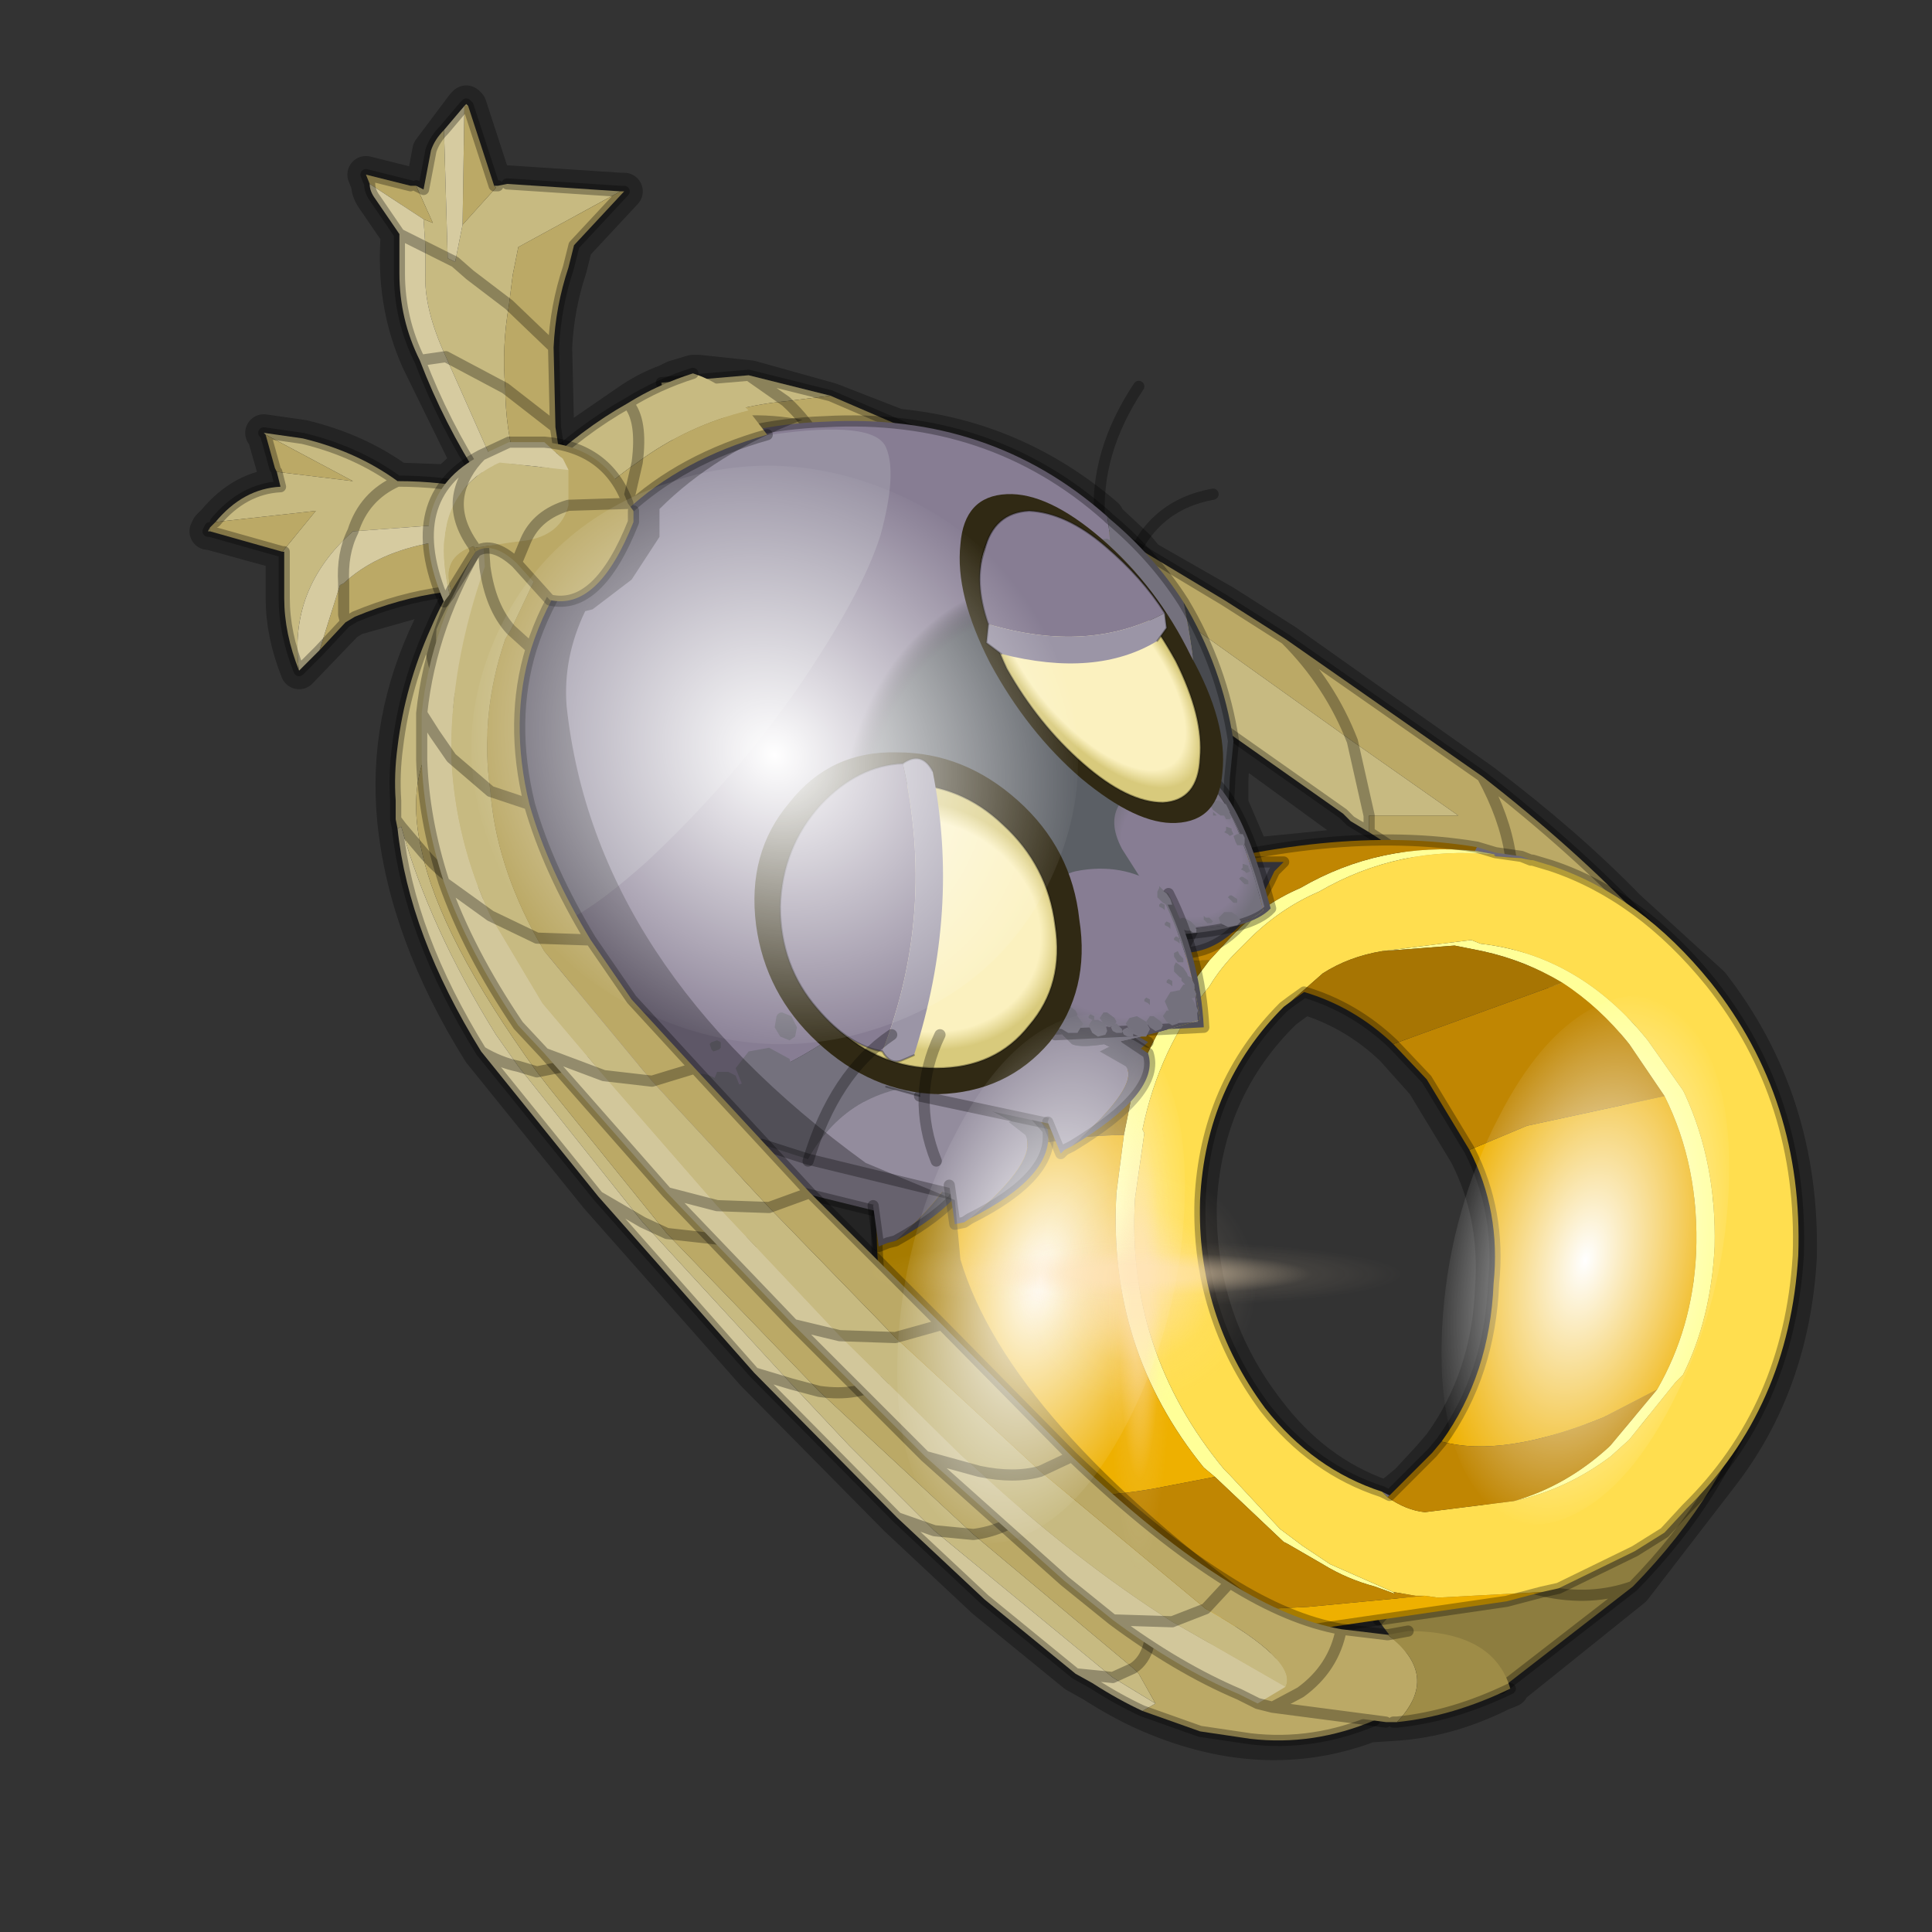 <?xml version="1.0" encoding="UTF-8" standalone="no"?>
<svg xmlns:xlink="http://www.w3.org/1999/xlink" height="520.0px" width="520.0px" xmlns="http://www.w3.org/2000/svg">
  <rect width="100%" height="100%" fill="#333333" stroke="none"/>
  <g transform="matrix(10.0, 0.0, 0.0, 10.0, 0.0, 0.0)">
    <use height="52.0" transform="matrix(1.0, 0.0, 0.0, 1.0, 0.0, 0.0)" width="52.0" xlink:href="#shape0"/>
    <use height="136.85" transform="matrix(0.072, -0.078, 0.087, 0.08, 9.56, 20.631)" width="148.25" xlink:href="#sprite0"/>
    <use height="136.85" transform="matrix(0.021, -0.096, 0.051, 0.011, 37.624, 40.284)" width="148.25" xlink:href="#sprite0"/>
    <use height="136.85" transform="matrix(0.021, -0.096, 0.051, 0.011, 22.974, 40.784)" width="148.25" xlink:href="#sprite0"/>
    <use height="81.5" transform="matrix(0.181, 0.0, 0.0, 0.182, 23.15, 27.6)" width="81.5" xlink:href="#sprite1"/>
  </g>
  <defs>
    <g id="shape0" transform="matrix(1.0, 0.0, 0.0, 1.0, 0.0, 0.0)">
      <path d="M52.0 0.0 L52.0 52.0 0.0 52.0 0.0 0.0 52.0 0.0" fill="#795fa9" fill-opacity="0.0" fill-rule="evenodd" stroke="none"/>
      <path d="M29.75 13.9 Q27.3 11.8 24.15 11.5 L22.35 10.8 20.2 10.2 18.8 10.05 18.65 10.05 18.15 10.2 17.95 10.3 Q17.4 10.5 16.9 10.85 L15.3 11.95 15.0 11.9 14.95 11.5 14.9 9.35 Q14.95 8.25 15.3 7.2 L15.45 6.6 16.8 5.15 16.7 5.15 13.65 4.95 13.4 5.0 13.3 5.0 12.6 2.85 12.55 2.8 12.5 2.85 11.6 4.05 11.4 5.1 11.2 5.0 11.05 5.0 9.85 4.7 9.95 4.95 Q9.95 5.15 10.1 5.35 L10.75 6.3 Q10.6 8.15 11.3 9.7 L12.65 12.45 12.05 13.0 10.7 12.95 Q9.6 12.15 8.15 11.8 L7.1 11.65 7.15 11.7 7.55 13.1 Q6.55 13.15 5.8 14.05 L5.65 14.2 5.6 14.3 5.65 14.3 7.65 14.85 7.65 16.1 Q7.65 17.05 8.05 18.05 L9.3 16.75 9.55 16.6 11.85 15.95 11.95 16.2 12.05 16.1 11.6 16.9 Q10.4 19.4 10.65 22.05 10.95 25.1 12.95 28.3 L16.1 32.2 20.3 36.95 24.15 40.85 26.5 43.05 28.95 45.05 29.4 45.3 Q30.1 45.75 30.75 46.05 33.95 47.5 36.85 46.4 L37.6 46.35 Q39.0 46.25 40.4 45.55 L40.65 45.45 40.65 45.4 43.95 42.75 46.3 39.7 Q48.2 37.25 48.4 33.85 48.5 29.65 46.05 26.5 L43.8 24.45 Q42.15 22.75 39.9 21.05 L34.6 17.3 32.95 16.25 30.85 15.05 30.6 14.75 29.85 14.05 29.8 14.0 29.75 13.9 M37.2 22.7 L33.7 23.05 33.1 21.65 33.1 21.0 33.15 20.05 33.15 19.85 36.1 22.0 36.3 22.2 36.85 22.5 37.2 22.7 M34.75 27.05 L35.1 26.8 Q36.45 27.2 37.5 28.2 L38.35 29.15 39.5 31.05 Q40.35 32.7 40.2 34.7 40.1 37.1 38.8 38.9 L38.5 39.25 37.9 39.9 37.35 40.35 37.15 40.3 Q35.35 39.65 34.1 38.0 32.2 35.55 32.25 32.4 32.4 29.3 34.55 27.2 L34.75 27.05 M37.35 44.0 L36.35 43.9 37.2 43.85 37.35 44.0" fill="none" stroke="#000000" stroke-linecap="round" stroke-linejoin="round" stroke-opacity="0.302" stroke-width="1.0"/>
      <path d="M7.15 11.7 L7.1 11.65 8.15 11.8 Q9.6 12.15 10.7 12.95 13.05 12.95 14.95 13.9 L9.5 14.3 Q7.75 15.85 8.05 18.05 7.65 17.05 7.65 16.1 L7.65 14.85 7.6 14.85 8.5 13.75 5.8 14.05 Q6.55 13.15 7.55 13.1 L7.45 12.7 9.5 12.95 7.15 11.7 M5.65 14.3 L5.6 14.3 5.65 14.2 5.65 14.3 M10.7 12.95 Q9.8 13.35 9.5 14.3 9.8 13.35 10.7 12.95" fill="#c7ba81" fill-rule="evenodd" stroke="none"/>
      <path d="M7.45 12.7 L7.4 12.6 7.15 11.7 9.5 12.95 7.45 12.7 M14.8 14.55 L14.35 15.95 Q11.95 15.6 9.55 16.6 L9.3 16.75 8.6 17.5 9.15 15.75 9.25 15.7 9.25 16.55 9.3 16.75 9.25 16.55 9.25 15.7 Q10.9 14.15 14.8 14.55 M7.6 14.85 L5.65 14.3 5.65 14.2 5.8 14.05 8.5 13.75 7.6 14.85" fill="#bba966" fill-rule="evenodd" stroke="none"/>
      <path d="M14.95 13.9 L14.8 14.55 Q10.9 14.15 9.25 15.7 L9.15 15.75 8.6 17.5 8.05 18.05 Q7.75 15.85 9.5 14.3 L14.95 13.9 M9.5 14.3 Q9.2 14.9 9.25 15.7 9.2 14.9 9.5 14.3" fill="#d6cba0" fill-rule="evenodd" stroke="none"/>
      <path d="M7.4 12.6 L7.15 11.7 7.1 11.65 8.15 11.8 Q9.6 12.15 10.7 12.95 13.05 12.95 14.95 13.9 L14.8 14.55 14.35 15.95 Q11.95 15.6 9.55 16.6 L9.3 16.75 8.6 17.5 8.05 18.05 Q7.65 17.05 7.65 16.1 L7.65 14.85 7.6 14.85 5.65 14.3 5.6 14.3 5.65 14.2 M5.8 14.05 Q6.55 13.15 7.55 13.1 L7.45 12.7 M9.25 15.7 Q9.2 14.9 9.5 14.3 9.8 13.35 10.7 12.95 M9.25 15.7 L9.25 16.55 9.3 16.75" fill="none" stroke="#000000" stroke-linecap="round" stroke-linejoin="round" stroke-opacity="0.302" stroke-width="0.3"/>
      <path d="M22.35 10.65 L21.15 10.8 20.15 10.1 21.15 10.8 Q19.5 10.95 18.1 11.7 L17.8 10.3 20.15 10.1 22.35 10.65 M31.35 18.55 L31.2 16.3 31.5 16.45 32.6 19.4 31.5 16.45 36.4 19.95 39.25 21.95 36.85 21.95 36.85 22.4 36.35 22.1 36.15 21.9 32.6 19.4 31.35 18.55 M36.85 21.95 L36.4 19.95 36.85 21.95" fill="#c7ba81" fill-rule="evenodd" stroke="none"/>
      <path d="M21.15 10.8 L22.35 10.65 25.6 12.05 29.95 14.35 31.5 16.45 29.95 14.35 32.95 16.15 34.6 17.2 Q35.8 18.4 36.4 19.95 35.8 18.4 34.6 17.2 L39.9 20.9 Q42.4 22.85 44.2 24.75 44.6 26.9 43.2 28.7 42.05 26.85 40.45 25.25 40.9 24.1 40.65 23.0 40.5 22.0 39.9 20.9 40.5 22.0 40.65 23.0 40.9 24.1 40.45 25.25 38.9 23.7 36.85 22.4 L36.85 21.95 39.25 21.95 36.4 19.95 31.5 16.45 31.2 16.3 31.35 18.55 28.05 16.55 Q25.3 14.9 22.9 13.85 20.3 12.8 18.15 12.45 L18.1 11.7 Q19.5 10.95 21.15 10.8 22.3 11.85 22.9 13.85 22.3 11.85 21.15 10.8 M28.05 16.55 Q27.05 13.2 25.6 12.05 27.05 13.2 28.05 16.55" fill="#bba966" fill-rule="evenodd" stroke="none"/>
      <path d="M43.2 28.7 Q44.6 26.9 44.2 24.75 46.7 27.35 47.55 29.75 L47.75 30.5 Q48.35 34.05 47.4 37.1 46.45 40.15 43.95 42.7 L40.4 45.45 Q38.3 45.4 37.1 43.6 L38.9 41.6 42.2 38.05 45.45 34.5 44.85 32.05 43.2 28.7 M38.9 41.6 Q41.7 43.5 43.95 42.7 41.7 43.5 38.9 41.6 M47.4 37.1 Q44.75 38.8 42.2 38.05 44.75 38.8 47.4 37.1 M44.85 32.05 Q46.35 33.15 47.75 30.5 46.35 33.15 44.85 32.05" fill="#8d7d3f" fill-rule="evenodd" stroke="none"/>
      <path d="M22.35 10.65 L20.15 10.1 21.15 10.8 M18.15 12.45 Q20.3 12.8 22.9 13.85 22.3 11.85 21.15 10.8 M25.6 12.05 L22.35 10.65 M20.15 10.1 L17.8 10.3 M31.5 16.45 L29.95 14.35 25.6 12.05 Q27.05 13.2 28.05 16.55 L31.35 18.55 32.6 19.4 31.5 16.45 M36.4 19.95 Q35.8 18.4 34.6 17.2 L32.95 16.15 29.95 14.35 M44.2 24.75 Q42.4 22.85 39.9 20.9 40.5 22.0 40.65 23.0 40.9 24.1 40.45 25.25 42.05 26.85 43.2 28.7 44.6 26.9 44.2 24.75 46.7 27.35 47.55 29.75 L47.75 30.5 Q48.35 34.05 47.4 37.1 46.45 40.15 43.95 42.7 L40.4 45.45 M37.1 43.6 L38.9 41.6 42.2 38.05 45.45 34.5 44.85 32.05 43.2 28.7 M39.9 20.9 L34.6 17.2 M36.85 21.95 L36.85 22.4 Q38.9 23.7 40.45 25.25 M32.6 19.4 L36.15 21.9 36.35 22.1 36.85 22.4 M42.2 38.05 Q44.75 38.8 47.4 37.1 M43.95 42.7 Q41.7 43.5 38.9 41.6 M36.4 19.95 L36.85 21.95 M47.75 30.5 Q46.35 33.15 44.85 32.05 M22.9 13.85 Q25.3 14.9 28.05 16.55" fill="none" stroke="#000000" stroke-linecap="round" stroke-linejoin="round" stroke-opacity="0.302" stroke-width="0.3"/>
      <path d="M40.2 23.0 L40.25 23.0 39.7 22.9 39.75 22.8 40.25 22.95 40.95 23.05 41.2 23.15 40.95 23.1 40.25 23.05 40.2 23.0 M37.35 40.3 L37.2 40.15 37.4 40.25 37.35 40.3" fill="#9b95a6" fill-rule="evenodd" stroke="none"/>
      <path d="M39.7 22.9 L40.25 23.0 40.2 23.0 Q37.65 22.75 35.5 24.0 34.45 24.45 33.6 25.3 L33.3 25.6 Q32.85 26.05 32.55 26.55 31.2 28.2 30.75 30.4 L30.8 30.5 30.55 32.25 Q30.3 36.35 32.95 39.55 L33.1 39.7 34.45 41.15 35.05 41.6 35.8 42.1 37.5 42.85 37.55 42.9 37.0 42.7 Q36.25 42.5 35.6 42.1 L34.65 41.55 34.55 41.5 32.7 39.75 32.4 39.5 Q29.8 36.3 30.05 32.1 L30.25 30.55 30.45 29.55 Q30.95 27.8 32.1 26.45 L32.55 25.85 33.15 25.2 Q33.95 24.35 35.0 23.9 37.15 22.65 39.7 22.9 M37.2 25.6 L39.6 25.3 39.85 25.4 Q42.5 25.7 44.35 28.0 L45.3 29.35 45.35 29.45 Q46.2 31.3 46.15 33.55 46.05 35.5 45.3 37.0 L45.1 37.2 43.85 38.75 43.35 39.2 Q42.15 40.1 40.75 40.4 42.15 40.0 43.3 38.95 L43.35 38.9 44.6 37.4 Q45.55 35.75 45.65 33.75 45.75 31.4 44.8 29.5 L43.85 28.1 Q43.05 27.1 42.05 26.45 41.05 25.85 39.9 25.6 L39.15 25.45 37.2 25.6" fill="#ffff98" fill-rule="evenodd" stroke="none"/>
      <path d="M40.2 23.0 L40.25 23.05 40.95 23.1 41.2 23.15 41.25 23.15 41.75 23.3 Q44.15 24.1 46.05 26.45 48.55 29.6 48.4 33.8 48.15 37.9 45.4 40.6 L44.8 41.25 44.0 41.75 41.95 42.75 41.5 42.85 38.7 43.0 38.35 42.95 38.1 42.95 37.5 42.85 35.8 42.1 35.05 41.6 34.45 41.15 33.1 39.7 32.95 39.55 Q30.3 36.35 30.55 32.25 L30.8 30.5 30.75 30.4 Q31.2 28.2 32.55 26.55 32.85 26.05 33.3 25.6 L33.6 25.3 Q34.45 24.45 35.5 24.0 37.65 22.75 40.2 23.0 M40.75 40.4 Q42.15 40.1 43.35 39.2 L43.85 38.75 45.1 37.2 45.3 37.0 Q46.05 35.5 46.15 33.55 46.2 31.3 45.35 29.45 L45.3 29.35 44.35 28.0 Q42.5 25.7 39.85 25.4 L39.6 25.3 37.2 25.6 Q36.3 25.75 35.6 26.2 L34.75 26.95 34.55 27.1 Q32.45 29.2 32.3 32.3 32.2 35.4 34.05 37.9 35.35 39.55 37.2 40.15 L37.35 40.3 Q37.85 40.65 38.35 40.7 L40.75 40.4" fill="#ffde4f" fill-rule="evenodd" stroke="none"/>
      <path d="M30.25 30.55 L30.05 32.1 Q29.8 36.3 32.4 39.5 L32.7 39.75 31.4 40.0 Q29.0 40.5 26.0 40.1 23.5 36.9 23.6 32.75 L23.65 32.4 Q25.15 31.6 26.65 31.15 28.45 30.55 30.25 30.55 M41.5 42.85 L40.55 43.1 35.4 43.85 33.35 43.8 32.65 43.65 32.35 43.6 30.2 43.15 33.1 43.35 35.2 43.25 38.35 42.95 38.7 43.0 41.5 42.85 M44.8 29.5 Q45.75 31.4 45.65 33.75 45.55 35.75 44.6 37.4 L43.15 38.15 Q40.45 39.25 38.8 38.8 40.1 37.0 40.2 34.55 40.4 32.6 39.55 30.95 L41.1 30.3 44.8 29.5" fill="#eeb000" fill-rule="evenodd" stroke="none"/>
      <path d="M39.75 22.8 L39.7 22.9 Q37.15 22.65 35.0 23.9 33.95 24.35 33.15 25.2 L32.55 25.85 Q31.0 25.85 29.4 26.4 27.35 26.9 25.05 28.1 L24.9 28.15 25.0 27.95 Q25.65 26.85 26.7 25.9 L28.8 24.4 30.7 23.7 Q35.85 22.15 39.75 22.8 M32.7 39.75 L34.55 41.5 34.65 41.55 35.6 42.1 Q36.25 42.5 37.0 42.7 L37.55 42.9 37.5 42.85 38.1 42.95 38.35 42.95 35.2 43.25 33.1 43.35 30.2 43.15 30.0 43.05 29.15 42.75 Q27.35 41.85 26.0 40.1 29.0 40.5 31.4 40.0 L32.7 39.75 M40.75 40.4 L38.35 40.7 Q37.85 40.65 37.35 40.3 L37.4 40.25 37.85 39.8 38.55 39.1 38.8 38.8 Q40.45 39.25 43.15 38.15 L44.6 37.4 43.35 38.9 43.3 38.95 Q42.15 40.0 40.75 40.4 M42.05 26.45 Q43.05 27.1 43.85 28.1 L44.8 29.5 41.1 30.3 39.55 30.95 38.4 29.05 37.5 28.1 42.05 26.45" fill="#c08602" fill-rule="evenodd" stroke="none"/>
      <path d="M32.55 25.85 L32.1 26.45 Q30.95 27.8 30.45 29.55 L30.25 30.55 Q28.45 30.55 26.65 31.15 25.15 31.6 23.65 32.4 23.85 30.3 24.75 28.55 L24.9 28.15 25.05 28.1 Q27.35 26.9 29.4 26.4 31.0 25.85 32.55 25.85" fill="#9d7200" fill-rule="evenodd" stroke="none"/>
      <path d="M34.75 26.95 L35.6 26.2 Q36.3 25.75 37.2 25.6 L39.15 25.45 39.9 25.6 Q41.05 25.85 42.05 26.45 L37.5 28.1 Q36.45 27.1 35.1 26.7 L34.75 26.95" fill="#a77503" fill-rule="evenodd" stroke="none"/>
      <path d="M41.2 23.15 L40.95 23.05 40.25 22.95 39.75 22.8 M41.2 23.15 L41.25 23.15 41.75 23.3 Q44.15 24.1 46.05 26.45 48.55 29.6 48.4 33.8 48.15 37.9 45.4 40.6 L44.8 41.25 44.0 41.75 41.95 42.75 41.5 42.85 40.55 43.1 35.4 43.85 33.35 43.8 32.65 43.65 32.35 43.6 30.2 43.15 M30.0 43.05 L29.15 42.75 Q27.35 41.85 26.0 40.1 23.5 36.9 23.6 32.75 L23.65 32.4 Q23.85 30.3 24.75 28.55 M24.9 28.15 L25.0 27.95 Q25.65 26.85 26.7 25.9 L28.8 24.4 30.7 23.7 Q35.85 22.15 39.75 22.8 M37.2 40.15 Q35.35 39.55 34.05 37.9 32.2 35.4 32.3 32.3 32.45 29.2 34.55 27.1 L34.75 26.95 35.1 26.7 Q36.45 27.1 37.5 28.1 L38.4 29.05 39.55 30.95 Q40.4 32.6 40.2 34.55 40.1 37.0 38.8 38.8 L38.55 39.1 37.85 39.8 37.4 40.25 37.2 40.15" fill="none" stroke="#000000" stroke-linecap="round" stroke-linejoin="round" stroke-opacity="0.302" stroke-width="0.3"/>
      <path d="M23.5 26.35 L23.75 25.25 Q24.25 23.35 25.65 22.95 25.85 22.8 26.0 22.8 L26.35 23.1 27.0 23.75 27.05 23.45 Q27.55 21.6 28.95 21.15 L29.3 21.0 29.65 21.3 32.0 24.0 32.8 24.0 32.7 24.1 32.65 24.25 Q31.65 26.45 30.15 26.45 L29.35 26.05 Q28.35 28.25 26.85 28.25 L23.5 26.35 M28.95 25.8 Q29.15 25.85 29.35 26.05 29.15 25.85 28.95 25.8 L28.5 25.55 26.8 24.6 28.5 25.55 28.7 25.8 28.95 25.8 M28.2 25.7 L28.7 25.8 28.2 25.7 M31.5 23.85 L32.0 24.0 31.5 23.85" fill="#494851" fill-rule="evenodd" stroke="none"/>
      <path d="M23.5 26.35 L26.85 28.25 Q28.35 28.25 29.35 26.05 29.15 25.85 28.95 25.8 L28.7 25.8 28.2 25.7 M27.0 23.75 L26.35 23.1 26.0 22.8 M32.0 24.0 L29.65 21.3 29.3 21.0 M26.8 24.6 L28.5 25.55 28.95 25.8 M29.35 26.05 L30.15 26.45 Q31.65 26.45 32.65 24.25 L32.7 24.1 32.8 24.0 32.0 24.0 31.5 23.85 M28.7 25.8 L28.5 25.55" fill="none" stroke="#000000" stroke-linecap="round" stroke-linejoin="round" stroke-opacity="0.302" stroke-width="0.05"/>
      <path d="M20.9 28.0 Q21.1 29.2 20.75 29.55 20.4 29.95 19.9 29.8 L18.85 29.35 Q18.2 29.0 18.05 28.55 17.9 28.0 18.3 27.65 18.6 27.3 19.2 27.35 L20.25 27.05 Q20.7 26.8 20.9 28.0" fill="#575261" fill-rule="evenodd" stroke="none"/>
      <path d="M20.9 28.0 Q21.1 29.2 20.75 29.55 20.4 29.95 19.9 29.8 L18.85 29.35 Q18.2 29.0 18.05 28.55 17.9 28.0 18.3 27.65 18.6 27.3 19.2 27.35 L20.25 27.05 Q20.7 26.8 20.9 28.0 Z" fill="none" stroke="#000000" stroke-linecap="round" stroke-linejoin="round" stroke-opacity="0.302" stroke-width="0.05"/>
      <path d="M20.65 27.95 Q20.8 29.0 20.5 29.3 20.2 29.65 19.8 29.5 L18.85 29.1 18.2 28.4 Q18.15 27.95 18.4 27.65 18.65 27.35 19.2 27.45 L20.1 27.15 Q20.4 26.9 20.65 27.95" fill="#877d93" fill-rule="evenodd" stroke="none"/>
      <path d="M31.15 25.25 Q31.65 23.6 33.2 23.1 L33.65 23.2 34.55 23.2 34.45 23.3 34.3 23.45 Q33.3 25.65 31.8 25.65 L31.15 25.25" fill="#494851" fill-rule="evenodd" stroke="none"/>
      <path d="M31.15 25.25 L31.8 25.65 Q33.3 25.65 34.3 23.45 L34.45 23.3 34.55 23.2 33.65 23.2 33.2 23.1" fill="none" stroke="#000000" stroke-linecap="round" stroke-linejoin="round" stroke-opacity="0.302" stroke-width="0.3"/>
      <path d="M29.6 14.05 Q29.45 12.2 30.65 10.4" fill="none" stroke="#000000" stroke-linecap="round" stroke-linejoin="round" stroke-opacity="0.302" stroke-width="0.3"/>
      <path d="M30.4 15.2 Q31.0 13.6 32.65 13.3" fill="none" stroke="#000000" stroke-linecap="round" stroke-linejoin="round" stroke-opacity="0.302" stroke-width="0.3"/>
      <path d="M14.9 28.4 Q12.45 25.85 12.2 22.2 12.05 17.85 14.9 14.7 17.85 11.5 22.2 11.35 26.65 11.1 29.8 13.9 30.25 16.5 28.35 20.5 26.5 24.5 24.05 26.65 21.55 28.8 19.2 29.4 16.95 30.05 14.9 28.4" fill="#877d93" fill-rule="evenodd" stroke="none"/>
      <path d="M14.9 28.4 Q16.95 30.05 19.2 29.4 21.55 28.8 24.05 26.65 26.5 24.5 28.35 20.5 30.25 16.5 29.8 13.9 L29.85 13.95 Q31.05 14.95 31.85 16.2 32.4 18.85 32.2 21.05 31.25 25.25 27.3 28.4 25.35 30.2 23.1 30.9 20.9 31.35 18.3 30.9 L15.75 29.25 14.9 28.4" fill="#74717d" fill-rule="evenodd" stroke="none"/>
      <path d="M31.85 16.2 Q32.9 17.95 33.2 19.95 L33.1 20.95 Q33.0 24.8 30.05 28.0 27.15 31.15 23.15 31.8 L22.2 31.9 Q20.15 31.85 18.3 30.9 20.9 31.35 23.1 30.9 25.35 30.2 27.3 28.4 31.25 25.25 32.2 21.05 32.4 18.85 31.85 16.2" fill="#484a4f" fill-rule="evenodd" stroke="none"/>
      <path d="M29.8 13.9 Q26.65 11.1 22.2 11.35 17.85 11.5 14.9 14.7 12.05 17.85 12.2 22.2 12.45 25.85 14.9 28.4 M29.8 13.9 L29.85 13.95 Q31.05 14.95 31.85 16.2 32.9 17.95 33.2 19.95 L33.1 20.95 Q33.0 24.8 30.05 28.0 27.15 31.15 23.15 31.8 L22.2 31.9 Q20.15 31.85 18.3 30.9 L15.75 29.25 14.9 28.4" fill="none" stroke="#000000" stroke-linecap="round" stroke-linejoin="round" stroke-opacity="0.302" stroke-width="0.3"/>
      <path d="M12.55 20.1 Q12.2 23.35 12.85 24.0 L14.3 24.95 Q15.1 25.25 17.4 23.2 19.7 21.05 21.45 18.55 23.2 16.0 23.7 14.4 24.15 12.75 23.85 12.05 23.55 11.3 20.75 11.7 17.95 12.05 15.4 14.45 12.9 16.8 12.55 20.1" fill="#9791a2" fill-rule="evenodd" stroke="none"/>
      <path d="M22.7 28.45 L23.35 28.3 23.6 27.9 23.45 27.4 22.9 27.1 22.35 27.2 22.0 27.65 22.2 28.15 22.7 28.45" fill="#74717d" fill-rule="evenodd" stroke="none"/>
      <path d="M21.4 27.9 L21.45 27.65 21.3 27.35 21.05 27.25 Q20.95 27.25 20.9 27.35 L20.85 27.65 21.0 27.9 21.25 28.0 21.4 27.9" fill="#74717d" fill-rule="evenodd" stroke="none"/>
      <path d="M22.6 26.75 L22.75 26.7 22.8 26.65 22.8 26.5 22.7 26.45 22.55 26.5 22.5 26.55 22.55 26.7 22.6 26.75" fill="#74717d" fill-rule="evenodd" stroke="none"/>
      <path d="M24.15 27.45 L24.2 27.2 24.05 26.9 23.8 26.8 23.65 26.9 Q23.55 27.05 23.6 27.2 L23.75 27.45 24.0 27.55 24.15 27.45" fill="#74717d" fill-rule="evenodd" stroke="none"/>
      <path d="M20.5 29.55 L21.15 29.4 21.4 29.0 21.25 28.5 20.7 28.2 20.15 28.3 19.8 28.75 20.0 29.25 Q20.2 29.5 20.5 29.55" fill="#74717d" fill-rule="evenodd" stroke="none"/>
      <path d="M19.2 28.3 L19.35 28.25 19.4 28.2 19.4 28.05 19.3 28.0 19.15 28.05 19.1 28.1 19.15 28.25 19.2 28.3" fill="#74717d" fill-rule="evenodd" stroke="none"/>
      <path d="M19.5 29.45 L19.75 29.4 19.9 29.2 19.8 28.95 19.6 28.85 19.3 28.85 19.2 29.1 19.25 29.3 19.5 29.45" fill="#74717d" fill-rule="evenodd" stroke="none"/>
      <path d="M18.7 30.25 L19.35 30.1 19.6 29.7 19.45 29.2 Q19.25 28.95 18.9 28.9 L18.35 29.0 18.0 29.45 18.2 29.95 18.7 30.25" fill="#74717d" fill-rule="evenodd" stroke="none"/>
      <path d="M17.15 28.95 L17.3 28.9 17.35 28.85 17.35 28.7 17.25 28.65 17.1 28.7 17.05 28.75 17.1 28.9 17.15 28.95" fill="#74717d" fill-rule="evenodd" stroke="none"/>
      <path d="M16.65 29.6 L16.7 29.35 16.55 29.05 16.3 28.95 16.15 29.05 Q16.05 29.2 16.1 29.35 L16.25 29.6 16.5 29.7 16.65 29.6" fill="#74717d" fill-rule="evenodd" stroke="none"/>
      <path d="M15.65 28.5 L15.8 28.45 15.85 28.4 15.85 28.25 15.75 28.2 15.6 28.25 15.55 28.3 15.6 28.45 15.65 28.5" fill="#74717d" fill-rule="evenodd" stroke="none"/>
      <path d="M17.45 29.95 L17.5 29.7 17.35 29.4 17.1 29.3 Q17.0 29.3 16.95 29.4 L16.9 29.7 17.05 29.95 17.3 30.05 17.45 29.95" fill="#74717d" fill-rule="evenodd" stroke="none"/>
      <path d="M26.55 24.95 L27.0 24.6 27.1 23.9 26.85 23.4 Q26.65 23.2 26.35 23.25 L25.95 23.7 25.8 24.3 26.05 24.85 26.55 24.95" fill="#74717d" fill-rule="evenodd" stroke="none"/>
      <path d="M25.8 25.05 L25.95 24.9 26.05 24.6 25.95 24.35 25.7 24.3 25.5 24.5 25.45 24.75 25.55 25.0 25.8 25.05" fill="#74717d" fill-rule="evenodd" stroke="none"/>
      <path d="M25.25 26.35 L25.7 26.0 25.8 25.3 25.55 24.8 25.05 24.65 24.65 25.1 24.5 25.7 24.75 26.25 25.25 26.35" fill="#74717d" fill-rule="evenodd" stroke="none"/>
      <path d="M27.75 22.35 L28.3 22.1 28.45 21.55 28.3 20.95 Q28.1 20.7 27.75 20.75 27.5 20.75 27.3 21.0 L27.05 21.55 27.35 22.1 27.75 22.35" fill="#74717d" fill-rule="evenodd" stroke="none"/>
      <path d="M25.5 23.9 L25.65 23.85 25.7 23.8 25.7 23.65 25.6 23.6 25.45 23.65 25.4 23.7 25.45 23.85 25.5 23.9" fill="#74717d" fill-rule="evenodd" stroke="none"/>
      <path d="M27.2 23.5 L27.85 23.35 28.1 22.95 27.95 22.45 27.4 22.15 26.85 22.25 26.5 22.7 26.7 23.2 27.2 23.5" fill="#74717d" fill-rule="evenodd" stroke="none"/>
      <path d="M29.8 15.75 L30.35 15.65 30.5 15.3 30.35 14.8 29.8 14.5 29.35 14.55 29.1 14.95 29.35 15.4 29.8 15.75" fill="#74717d" fill-rule="evenodd" stroke="none"/>
      <path d="M29.75 18.0 L30.4 17.85 30.65 17.45 30.5 16.95 29.95 16.65 29.4 16.75 29.05 17.2 29.25 17.7 29.75 18.0" fill="#74717d" fill-rule="evenodd" stroke="none"/>
      <path d="M29.3 19.0 Q29.65 19.0 29.85 18.75 L30.0 18.2 29.85 17.6 Q29.65 17.35 29.3 17.4 29.05 17.4 28.85 17.65 L28.6 18.2 28.9 18.75 29.3 19.0" fill="#74717d" fill-rule="evenodd" stroke="none"/>
      <path d="M28.75 16.2 L28.9 16.15 28.95 16.1 28.95 15.95 28.85 15.9 28.7 15.95 28.65 16.0 28.7 16.15 28.75 16.2" fill="#74717d" fill-rule="evenodd" stroke="none"/>
      <path d="M29.8 17.05 L30.45 16.9 30.7 16.5 30.55 16.0 Q30.35 15.75 30.0 15.7 L29.45 15.8 29.1 16.25 29.3 16.75 Q29.5 17.0 29.8 17.05" fill="#74717d" fill-rule="evenodd" stroke="none"/>
      <path d="M28.7 21.1 L29.35 20.95 29.6 20.55 29.45 20.05 Q29.25 19.8 28.9 19.75 L28.35 19.85 28.0 20.3 28.2 20.8 28.7 21.1" fill="#74717d" fill-rule="evenodd" stroke="none"/>
      <path d="M28.15 19.3 L28.3 19.25 28.35 19.2 28.35 19.05 28.25 19.0 28.1 19.05 28.05 19.1 28.1 19.25 28.15 19.3" fill="#74717d" fill-rule="evenodd" stroke="none"/>
      <path d="M28.5 19.55 L28.55 19.3 28.4 19.0 28.15 18.9 28.0 19.0 27.95 19.3 28.1 19.55 28.35 19.65 28.5 19.55" fill="#74717d" fill-rule="evenodd" stroke="none"/>
      <path d="M19.95 31.7 L18.65 31.35 19.4 30.55 Q19.75 29.95 21.25 29.4 22.65 28.85 23.55 28.6 L26.2 30.25 Q26.5 30.65 26.2 30.9 25.35 30.0 23.7 29.65 21.2 29.6 19.95 31.7" fill="#74717d" fill-rule="evenodd" stroke="none"/>
      <path d="M26.2 30.9 Q25.75 31.5 24.45 32.35 L23.8 32.65 19.95 31.7 Q21.2 29.6 23.7 29.65 25.35 30.0 26.2 30.9" fill="#938c9d" fill-rule="evenodd" stroke="none"/>
      <path d="M23.8 32.65 L19.95 31.7 18.65 31.35 M23.55 28.6 L26.2 30.25" fill="none" stroke="#000000" stroke-linecap="round" stroke-linejoin="round" stroke-opacity="0.302" stroke-width="0.3"/>
      <path d="M24.1 33.4 L23.9 33.45 23.65 33.55 23.5 32.45 Q24.2 31.3 25.4 30.7 L25.65 31.05 Q26.0 31.7 24.1 33.4" fill="#938c9d" fill-rule="evenodd" stroke="none"/>
      <path d="M25.4 30.7 L25.95 30.45 26.2 30.85 Q26.45 32.1 24.1 33.4 26.0 31.7 25.65 31.05 L25.4 30.7" fill="#74717d" fill-rule="evenodd" stroke="none"/>
      <path d="M25.95 30.45 L26.2 30.85 Q26.45 32.1 24.1 33.4 L23.9 33.45 23.65 33.55 23.5 32.45" fill="none" stroke="#000000" stroke-linecap="round" stroke-linejoin="round" stroke-opacity="0.302" stroke-width="0.3"/>
      <path d="M27.75 30.45 L25.35 29.2 Q22.9 29.15 21.75 31.2 L20.5 30.8 Q20.25 30.65 20.6 30.0 21.0 29.3 22.75 28.85 L25.25 28.1 28.05 29.85 27.75 30.45" fill="#74717d" fill-rule="evenodd" stroke="none"/>
      <path d="M21.75 31.2 Q22.9 29.15 25.35 29.2 L27.75 30.45 Q27.55 31.15 26.15 31.9 L25.65 32.15 21.75 31.2" fill="#938c9d" fill-rule="evenodd" stroke="none"/>
      <path d="M21.75 31.2 L25.65 32.15 M28.05 29.85 L25.25 28.1 M20.5 30.8 L21.75 31.2 Z" fill="none" stroke="#000000" stroke-linecap="round" stroke-linejoin="round" stroke-opacity="0.302" stroke-width="0.3"/>
      <path d="M26.1 32.8 L25.95 32.9 25.7 32.95 25.55 31.9 Q26.35 30.7 27.15 30.2 L27.6 30.55 Q27.95 31.25 26.1 32.8" fill="#938c9d" fill-rule="evenodd" stroke="none"/>
      <path d="M27.75 29.9 L28.2 30.4 Q28.4 31.65 26.1 32.8 27.95 31.25 27.6 30.55 L27.15 30.2 27.75 29.9" fill="#74717d" fill-rule="evenodd" stroke="none"/>
      <path d="M27.75 29.9 L28.2 30.4 Q28.4 31.65 26.1 32.8 L25.95 32.9 25.7 32.95 25.55 31.9" fill="none" stroke="#000000" stroke-linecap="round" stroke-linejoin="round" stroke-opacity="0.302" stroke-width="0.3"/>
      <path d="M23.85 29.25 Q23.7 28.95 24.15 28.45 L25.75 27.2 27.7 26.15 30.9 28.05 30.45 28.45 28.35 27.45 Q26.05 27.4 24.75 29.5 L23.85 29.25" fill="#74717d" fill-rule="evenodd" stroke="none"/>
      <path d="M24.75 29.5 Q26.05 27.4 28.35 27.45 L30.45 28.45 Q30.5 28.85 29.35 29.75 L28.5 30.3 24.75 29.5" fill="#938c9d" fill-rule="evenodd" stroke="none"/>
      <path d="M23.85 29.25 L24.75 29.5" fill="none" stroke="#000000" stroke-linecap="round" stroke-linejoin="round" stroke-opacity="0.302" stroke-width="0.05"/>
      <path d="M30.9 28.05 L27.7 26.15 M24.75 29.5 L28.5 30.3" fill="none" stroke="#000000" stroke-linecap="round" stroke-linejoin="round" stroke-opacity="0.302" stroke-width="0.3"/>
      <path d="M28.85 30.85 L28.65 30.95 28.55 31.05 28.2 30.2 Q28.6 28.95 29.6 28.3 L30.3 28.7 Q30.7 29.2 28.85 30.85" fill="#938c9d" fill-rule="evenodd" stroke="none"/>
      <path d="M28.85 30.85 Q30.7 29.2 30.3 28.7 L29.6 28.3 30.3 27.95 30.9 28.35 Q31.25 29.4 28.85 30.85" fill="#74717d" fill-rule="evenodd" stroke="none"/>
      <path d="M28.2 30.2 L28.55 31.05 28.65 30.95 28.85 30.85 Q31.25 29.4 30.9 28.35 L30.3 27.95" fill="none" stroke="#000000" stroke-linecap="round" stroke-linejoin="round" stroke-opacity="0.302" stroke-width="0.3"/>
      <path d="M22.5 18.55 Q23.5 16.1 25.65 15.15 27.75 14.3 29.75 15.55 31.8 16.75 32.5 19.35 33.3 22.0 32.35 24.5 31.35 26.95 29.2 27.85 27.05 28.7 25.05 27.45 23.05 26.25 22.3 23.65 21.5 21.05 22.5 18.55" fill="url(#gradient0)" fill-rule="evenodd" stroke="none"/>
      <path d="M31.75 25.15 L31.6 25.05 32.05 25.0 Q33.65 24.9 34.0 24.5 33.1 20.95 32.05 20.8 L31.85 20.75 Q33.15 20.5 34.2 24.45 33.7 25.0 31.75 25.15" fill="#74717d" fill-rule="evenodd" stroke="none"/>
      <path d="M31.6 25.05 L30.2 22.85 Q29.4 21.35 31.65 20.85 L31.75 20.75 31.85 20.75 32.05 20.8 Q33.1 20.95 34.0 24.5 33.65 24.9 32.05 25.0 L31.6 25.05" fill="url(#gradient1)" fill-rule="evenodd" stroke="none"/>
      <path d="M31.85 20.75 Q33.15 20.5 34.2 24.45 33.7 25.0 31.75 25.15" fill="none" stroke="#000000" stroke-linecap="round" stroke-linejoin="round" stroke-opacity="0.302" stroke-width="0.3"/>
      <path d="M32.8 21.55 L33.0 21.65 33.1 21.85 33.05 21.95 32.85 21.95 32.65 21.8 32.55 21.65 32.65 21.55 32.8 21.55" fill="#74717d" fill-rule="evenodd" stroke="none"/>
      <path d="M32.4 21.35 L32.45 21.4 32.4 21.4 32.35 21.4 32.35 21.35 32.35 21.3 32.4 21.35" fill="#74717d" fill-rule="evenodd" stroke="none"/>
      <path d="M32.4 21.05 L32.45 21.1 32.5 21.2 32.45 21.25 32.35 21.25 32.3 21.15 32.25 21.1 32.25 21.05 32.4 21.05" fill="#74717d" fill-rule="evenodd" stroke="none"/>
      <path d="M32.05 20.85 L32.2 20.95 32.25 21.05 32.25 21.15 32.1 21.1 31.95 21.05 31.9 20.9 32.0 20.85 32.05 20.85" fill="#74717d" fill-rule="evenodd" stroke="none"/>
      <path d="M33.05 21.85 L33.1 21.9 33.15 22.0 33.1 22.05 33.0 22.05 32.95 21.95 32.9 21.9 32.9 21.85 33.05 21.85" fill="#74717d" fill-rule="evenodd" stroke="none"/>
      <path d="M33.15 24.1 L33.3 24.2 33.3 24.25 33.3 24.3 33.2 24.3 33.15 24.25 33.05 24.15 33.1 24.1 33.15 24.1" fill="#74717d" fill-rule="evenodd" stroke="none"/>
      <path d="M33.45 23.6 L33.6 23.7 33.6 23.75 33.6 23.8 33.5 23.8 33.45 23.75 33.35 23.65 33.4 23.6 33.45 23.6" fill="#74717d" fill-rule="evenodd" stroke="none"/>
      <path d="M33.15 22.35 L33.2 22.45 33.1 22.5 33.05 22.45 32.95 22.4 33.0 22.35 33.0 22.25 33.15 22.3 33.15 22.35" fill="#74717d" fill-rule="evenodd" stroke="none"/>
      <path d="M33.5 22.55 L33.5 22.7 33.45 22.75 33.3 22.75 33.25 22.65 33.2 22.5 33.3 22.45 33.45 22.45 33.5 22.55" fill="#74717d" fill-rule="evenodd" stroke="none"/>
      <path d="M33.4 24.8 L33.3 24.9 33.05 24.95 32.85 24.85 32.8 24.7 32.95 24.55 33.15 24.55 33.3 24.65 33.4 24.8" fill="#74717d" fill-rule="evenodd" stroke="none"/>
      <path d="M32.7 21.9 L32.75 21.95 32.7 21.95 32.65 21.95 32.65 21.9 32.65 21.85 32.7 21.9" fill="#74717d" fill-rule="evenodd" stroke="none"/>
      <path d="M33.6 23.35 L33.65 23.45 33.55 23.5 33.5 23.45 33.4 23.4 33.45 23.35 33.45 23.25 33.6 23.3 33.6 23.35" fill="#74717d" fill-rule="evenodd" stroke="none"/>
      <path d="M32.05 24.9 L32.2 25.0 32.2 25.05 32.2 25.1 32.1 25.1 32.05 25.05 31.95 24.95 32.0 24.9 32.05 24.9" fill="#74717d" fill-rule="evenodd" stroke="none"/>
      <path d="M31.65 24.75 L31.85 24.7 32.05 24.8 32.2 24.95 32.15 25.05 31.95 25.05 31.75 25.0 31.6 24.9 31.65 24.75" fill="#74717d" fill-rule="evenodd" stroke="none"/>
      <path d="M32.4 24.65 L32.45 24.7 32.55 24.7 32.65 24.8 32.6 24.85 32.5 24.85 32.45 24.8 32.4 24.75 32.4 24.65" fill="#74717d" fill-rule="evenodd" stroke="none"/>
      <path d="M28.3 27.55 L28.85 28.1 Q29.35 28.35 32.3 27.45 32.05 25.65 31.2 24.0 L31.2 23.85 31.35 24.0 31.45 24.05 Q32.3 25.75 32.4 27.65 L28.4 27.85 28.3 27.55" fill="#74717d" fill-rule="evenodd" stroke="none"/>
      <path d="M31.2 23.85 L31.2 24.0 Q32.05 25.65 32.3 27.45 29.35 28.35 28.85 28.1 L28.3 27.55 Q27.6 23.75 28.95 23.45 30.2 23.2 31.2 23.85" fill="url(#gradient2)" fill-rule="evenodd" stroke="none"/>
      <path d="M28.3 27.55 L28.4 27.85 32.4 27.65 Q32.3 25.75 31.45 24.05" fill="none" stroke="#000000" stroke-linecap="round" stroke-linejoin="round" stroke-opacity="0.302" stroke-width="0.3"/>
      <path d="M28.6 26.95 L28.65 27.0 28.65 26.9 28.65 26.85 28.55 26.8 28.5 26.85 28.5 26.9 28.6 26.95" fill="#74717d" fill-rule="evenodd" stroke="none"/>
      <path d="M31.85 27.5 L32.15 27.45 32.25 27.2 32.1 26.9 31.75 26.65 31.5 26.7 31.35 26.95 31.5 27.3 31.85 27.5" fill="#74717d" fill-rule="evenodd" stroke="none"/>
      <path d="M31.55 27.6 L31.7 27.55 31.75 27.45 31.7 27.35 31.5 27.2 31.4 27.2 31.3 27.35 31.4 27.5 31.55 27.6" fill="#74717d" fill-rule="evenodd" stroke="none"/>
      <path d="M28.75 27.8 L29.0 27.8 29.15 27.55 29.0 27.35 28.75 27.15 28.45 27.2 28.35 27.4 28.5 27.65 28.75 27.8" fill="#74717d" fill-rule="evenodd" stroke="none"/>
      <path d="M30.9 27.0 L30.95 27.05 30.95 26.95 30.95 26.9 30.85 26.85 30.8 26.9 30.8 26.95 30.9 27.0" fill="#74717d" fill-rule="evenodd" stroke="none"/>
      <path d="M31.1 27.75 L31.25 27.7 31.3 27.6 31.25 27.5 31.05 27.35 30.95 27.35 30.85 27.5 30.95 27.65 31.1 27.75" fill="#74717d" fill-rule="evenodd" stroke="none"/>
      <path d="M29.3 27.6 L29.4 27.8 29.55 27.9 29.75 27.85 29.8 27.75 29.75 27.55 29.55 27.45 29.4 27.45 29.3 27.6" fill="#74717d" fill-rule="evenodd" stroke="none"/>
      <path d="M30.65 27.9 L30.85 27.9 30.95 27.7 30.85 27.5 30.6 27.35 30.4 27.4 30.3 27.55 30.45 27.8 30.65 27.9" fill="#74717d" fill-rule="evenodd" stroke="none"/>
      <path d="M29.85 27.65 L30.0 27.6 30.05 27.5 30.0 27.4 29.8 27.25 29.7 27.25 29.6 27.4 29.7 27.55 29.85 27.65" fill="#74717d" fill-rule="evenodd" stroke="none"/>
      <path d="M28.8 27.45 L28.95 27.4 29.0 27.3 28.95 27.2 28.75 27.05 28.65 27.05 28.55 27.2 28.65 27.35 28.8 27.45" fill="#74717d" fill-rule="evenodd" stroke="none"/>
      <path d="M29.4 27.45 L29.45 27.5 29.45 27.4 29.45 27.35 29.35 27.3 29.3 27.35 29.3 27.4 29.4 27.45" fill="#74717d" fill-rule="evenodd" stroke="none"/>
      <path d="M30.05 27.8 L30.2 27.8 30.2 27.7 30.15 27.65 30.05 27.55 29.95 27.6 29.9 27.65 29.95 27.75 30.05 27.8" fill="#74717d" fill-rule="evenodd" stroke="none"/>
      <path d="M32.0 26.9 L32.15 26.85 32.2 26.75 32.15 26.65 31.95 26.5 31.85 26.5 31.75 26.65 31.85 26.8 32.0 26.9" fill="#74717d" fill-rule="evenodd" stroke="none"/>
      <path d="M31.45 24.95 L31.5 25.0 31.5 24.9 31.5 24.85 31.4 24.8 31.35 24.85 31.35 24.9 31.45 24.95" fill="#74717d" fill-rule="evenodd" stroke="none"/>
      <path d="M31.7 25.35 L31.75 25.4 31.75 25.3 31.75 25.25 31.65 25.2 31.6 25.25 31.6 25.3 31.7 25.35" fill="#74717d" fill-rule="evenodd" stroke="none"/>
      <path d="M32.0 26.35 L31.95 26.2 31.85 26.05 31.65 25.9 31.6 26.0 31.6 26.15 31.75 26.3 31.85 26.35 32.0 26.35" fill="#74717d" fill-rule="evenodd" stroke="none"/>
      <path d="M31.85 25.95 L31.85 25.8 31.75 25.7 31.7 25.6 31.6 25.65 31.6 25.75 31.7 25.9 31.85 25.9 31.85 25.95" fill="#74717d" fill-rule="evenodd" stroke="none"/>
      <path d="M31.55 24.35 L31.5 24.2 31.4 24.05 31.2 23.9 31.15 24.0 31.15 24.15 31.3 24.3 31.4 24.35 31.55 24.35" fill="#74717d" fill-rule="evenodd" stroke="none"/>
      <path d="M31.3 24.45 L31.35 24.5 31.35 24.4 31.35 24.35 31.25 24.3 31.2 24.35 31.2 24.4 31.3 24.45" fill="#74717d" fill-rule="evenodd" stroke="none"/>
      <path d="M31.5 26.5 L31.55 26.55 31.55 26.45 31.55 26.4 31.45 26.35 31.4 26.4 31.4 26.45 31.5 26.5" fill="#74717d" fill-rule="evenodd" stroke="none"/>
      <path d="M32.15 26.6 L32.1 26.7 32.0 26.6 31.8 26.4 31.8 26.3 Q31.8 26.2 31.9 26.25 L32.05 26.3 32.15 26.5 32.15 26.6" fill="#74717d" fill-rule="evenodd" stroke="none"/>
      <path d="M28.45 26.4 L28.5 26.45 28.5 26.35 28.5 26.3 28.4 26.25 28.35 26.3 28.35 26.35 28.45 26.4" fill="#74717d" fill-rule="evenodd" stroke="none"/>
      <path d="M30.35 27.9 L30.5 27.9 30.5 27.8 30.45 27.75 30.35 27.65 30.25 27.7 30.2 27.75 30.25 27.85 30.35 27.9" fill="#74717d" fill-rule="evenodd" stroke="none"/>
      <path d="M25.85 14.65 Q25.95 13.35 27.1 13.3 28.2 13.25 29.65 14.5 31.15 15.8 32.05 17.65 33.05 19.45 32.9 20.8 32.8 22.1 31.65 22.15 30.6 22.2 29.1 20.95 27.65 19.7 26.65 17.85 25.7 16.0 25.85 14.65" fill="#302914" fill-rule="evenodd" stroke="none"/>
      <path d="M27.45 14.2 Q26.5 14.15 26.4 15.25 26.35 16.4 27.1 18.0 27.95 19.5 29.15 20.55 30.35 21.6 31.3 21.6 32.25 21.55 32.3 20.4 32.4 19.3 31.65 17.8 30.8 16.25 29.6 15.2 28.4 14.15 27.45 14.2" fill="url(#gradient3)" fill-rule="evenodd" stroke="none"/>
      <path d="M27.45 14.2 Q26.5 14.15 26.4 15.25 26.35 16.4 27.1 18.0 27.95 19.5 29.15 20.55 30.35 21.6 31.3 21.6 32.25 21.55 32.3 20.4 32.4 19.3 31.65 17.8 30.8 16.25 29.6 15.2 28.4 14.15 27.45 14.2 Z" fill="none" stroke="#000000" stroke-linecap="round" stroke-linejoin="round" stroke-opacity="0.302" stroke-width="0.05"/>
      <path d="M26.6 16.8 Q29.3 17.6 31.35 16.5 30.75 15.55 29.75 14.7 28.7 13.8 27.7 13.75 26.75 13.8 26.5 14.8 26.2 15.65 26.6 16.8" fill="#877d93" fill-rule="evenodd" stroke="none"/>
      <path d="M31.15 17.25 L31.4 16.9 31.35 16.5 Q29.3 17.6 26.6 16.8 L26.55 17.3 26.95 17.6 Q29.5 18.25 31.15 17.25" fill="#9b95a6" fill-rule="evenodd" stroke="none"/>
      <path d="M31.35 16.5 L31.4 16.9 31.15 17.25 M26.95 17.6 L26.55 17.3 26.6 16.8 M31.35 16.5 Q30.75 15.55 29.75 14.7 28.7 13.8 27.7 13.75 26.75 13.8 26.5 14.8 26.2 15.65 26.6 16.8" fill="none" stroke="#000000" stroke-linecap="round" stroke-linejoin="round" stroke-opacity="0.302" stroke-width="0.05"/>
      <path d="M24.15 20.25 Q22.35 20.2 21.25 21.6 20.1 22.95 20.35 24.9 20.6 26.75 22.0 28.05 23.45 29.4 25.25 29.45 27.1 29.4 28.25 28.05 29.35 26.65 29.05 24.75 28.85 22.85 27.4 21.55 25.95 20.25 24.15 20.25" fill="#302914" fill-rule="evenodd" stroke="none"/>
      <path d="M24.3 21.1 Q22.8 21.1 21.85 22.2 20.95 23.35 21.1 24.95 21.35 26.55 22.5 27.65 23.7 28.75 25.2 28.75 26.8 28.75 27.7 27.6 28.65 26.5 28.4 24.9 28.2 23.3 27.0 22.2 25.85 21.1 24.3 21.1" fill="url(#gradient4)" fill-rule="evenodd" stroke="none"/>
      <path d="M24.3 21.1 Q22.8 21.1 21.85 22.2 20.95 23.35 21.1 24.95 21.35 26.55 22.5 27.65 23.7 28.75 25.2 28.75 26.8 28.75 27.7 27.6 28.65 26.5 28.4 24.9 28.2 23.3 27.0 22.2 25.85 21.1 24.3 21.1 Z" fill="none" stroke="#000000" stroke-linecap="round" stroke-linejoin="round" stroke-opacity="0.302" stroke-width="0.05"/>
      <path d="M23.75 28.3 Q22.85 28.15 22.0 27.15 21.0 26.0 21.0 24.4 21.05 22.8 22.1 21.65 23.1 20.6 24.3 20.55 25.2 24.55 23.75 28.3" fill="#877d93" fill-rule="evenodd" stroke="none"/>
      <path d="M23.75 28.3 Q25.2 24.55 24.3 20.55 24.8 20.2 25.1 20.75 25.85 24.5 24.6 28.4 L24.25 28.55 Q23.95 28.65 23.75 28.3" fill="#9b95a6" fill-rule="evenodd" stroke="none"/>
      <path d="M24.3 20.55 Q23.1 20.6 22.1 21.65 21.05 22.8 21.0 24.4 21.0 26.0 22.0 27.15 22.85 28.15 23.75 28.3 M24.3 20.55 Q24.8 20.2 25.1 20.75 M24.6 28.4 L24.25 28.55 Q23.95 28.65 23.75 28.3" fill="none" stroke="#000000" stroke-linecap="round" stroke-linejoin="round" stroke-opacity="0.302" stroke-width="0.05"/>
      <path d="M24.0 27.85 Q22.45 28.9 21.75 31.25" fill="none" stroke="#000000" stroke-linecap="round" stroke-linejoin="round" stroke-opacity="0.302" stroke-width="0.3"/>
      <path d="M25.3 27.85 Q24.5 29.5 25.2 31.25" fill="none" stroke="#000000" stroke-linecap="round" stroke-linejoin="round" stroke-opacity="0.302" stroke-width="0.3"/>
      <path d="M12.35 19.0 L12.25 19.15 Q10.8 20.55 11.35 22.9 L10.8 22.25 10.65 22.05 10.8 22.25 11.35 22.9 Q11.85 25.25 14.45 28.85 L14.8 29.3 17.95 33.2 17.3 32.9 17.95 33.2 22.05 37.45 26.2 41.3 25.15 41.2 26.2 41.3 30.5 44.9 30.65 45.05 31.1 45.85 29.95 45.15 30.5 44.9 29.95 45.15 25.15 41.2 22.85 38.9 21.3 37.25 22.05 37.45 21.3 37.25 17.3 32.9 13.95 28.7 13.35 27.85 Q11.55 24.95 10.8 22.25 L10.7 22.3 10.65 22.05 10.65 21.55 Q10.6 20.85 10.7 20.1 10.9 18.45 11.6 16.9 11.5 18.1 12.25 18.9 L12.35 19.0 12.25 18.9 Q11.5 18.1 11.6 16.9 12.15 15.6 13.15 14.35 L13.35 14.1 13.75 13.7 15.4 15.2 14.65 16.1 Q13.55 17.75 13.3 19.6 13.0 21.7 13.95 24.05 L13.95 24.1 13.95 24.05 14.7 25.65 14.65 25.6 13.95 24.1 Q12.95 21.75 13.15 19.5 L12.35 19.0 M13.15 19.5 L13.3 19.6 13.15 19.5 M14.45 28.85 L13.95 28.7 14.45 28.85" fill="#c7ba81" fill-rule="evenodd" stroke="none"/>
      <path d="M11.35 22.9 Q10.8 20.55 12.25 19.15 L12.35 19.0 13.15 19.5 Q12.95 21.75 13.95 24.1 L12.95 24.05 Q12.1 23.8 11.35 22.9 12.1 23.8 12.95 24.05 L13.95 24.1 14.65 25.6 14.7 25.65 15.85 27.5 16.5 28.25 20.9 33.3 20.2 33.45 17.95 33.2 20.2 33.45 20.9 33.3 24.15 36.9 23.8 37.15 Q23.1 37.6 22.05 37.45 23.1 37.6 23.8 37.15 L24.15 36.9 26.7 39.6 27.7 40.6 Q29.45 42.3 30.95 43.2 32.8 44.4 34.25 44.5 L35.05 44.45 37.9 45.9 37.4 46.15 37.0 46.3 Q35.35 47.0 33.65 46.8 L32.3 46.6 30.75 46.05 31.1 45.85 30.65 45.05 30.5 44.9 Q31.1 44.5 30.95 43.3 L30.95 43.2 30.95 43.3 Q31.1 44.5 30.5 44.9 L26.2 41.3 22.05 37.45 17.95 33.2 14.8 29.3 14.45 28.85 Q11.85 25.25 11.35 22.9 M14.45 28.85 L15.95 28.55 16.5 28.25 15.95 28.55 14.45 28.85 M27.7 40.6 L27.65 40.7 Q27.0 41.2 26.2 41.3 27.0 41.2 27.65 40.7 L27.7 40.6" fill="#bba966" fill-rule="evenodd" stroke="none"/>
      <path d="M10.7 22.3 L10.8 22.25 Q11.55 24.95 13.35 27.85 L13.95 28.7 Q13.45 28.6 12.95 28.3 13.45 28.6 13.95 28.7 L17.3 32.9 16.1 32.2 17.3 32.9 21.3 37.25 22.85 38.9 25.15 41.2 24.15 40.85 25.15 41.2 29.95 45.15 28.95 45.05 29.95 45.15 31.1 45.85 30.75 46.05 Q30.1 45.75 29.4 45.3 L28.95 45.05 26.5 43.05 24.15 40.85 20.3 36.95 21.3 37.25 20.3 36.95 16.1 32.2 12.95 28.3 Q11.0 25.15 10.7 22.3" fill="#d2c79b" fill-rule="evenodd" stroke="none"/>
      <path d="M12.35 19.0 L12.25 18.9 Q11.5 18.1 11.6 16.9 10.9 18.45 10.7 20.1 10.6 20.85 10.65 21.55 L10.65 22.05 10.8 22.25 11.35 22.9 Q12.1 23.8 12.95 24.05 L13.95 24.1 13.95 24.05 Q13.0 21.7 13.3 19.6 L13.15 19.5 12.35 19.0 M13.3 19.6 Q13.55 17.75 14.65 16.1 L15.4 15.2 M13.75 13.7 L13.35 14.1 13.15 14.35 Q12.15 15.6 11.6 16.9 M16.5 28.25 L15.95 28.55 14.45 28.85 M17.95 33.2 L20.2 33.45 20.9 33.3 16.5 28.25 15.85 27.5 14.7 25.65 13.95 24.05 M10.7 22.3 Q11.0 25.15 12.95 28.3 13.45 28.6 13.95 28.7 L14.45 28.85 M17.3 32.9 L17.95 33.2 M22.05 37.45 Q23.1 37.6 23.8 37.15 L24.15 36.9 20.9 33.3 M16.1 32.2 L17.3 32.9 M21.3 37.25 L20.3 36.95 24.15 40.85 25.15 41.2 26.2 41.3 Q27.0 41.2 27.65 40.7 L27.7 40.6 26.7 39.6 24.15 36.9 M22.05 37.45 L21.3 37.25 M16.1 32.2 L20.3 36.95 M12.95 28.3 L16.1 32.2 M10.65 22.05 L10.7 22.3 M37.4 46.15 L37.9 45.9 M35.05 44.45 L34.25 44.5 Q32.8 44.4 30.95 43.2 L30.95 43.3 Q31.1 44.5 30.5 44.9 L29.95 45.15 M30.75 46.05 L32.3 46.6 33.65 46.8 Q35.35 47.0 37.0 46.3 M24.15 40.85 L26.5 43.05 28.95 45.05 29.95 45.15 M28.95 45.05 L29.4 45.3 Q30.1 45.75 30.75 46.05 M30.95 43.2 Q29.45 42.3 27.7 40.6" fill="none" stroke="#000000" stroke-linecap="round" stroke-linejoin="round" stroke-opacity="0.302" stroke-width="0.3"/>
      <path d="M15.25 19.0 Q16.0 26.0 23.3 31.3 L25.7 32.3 25.85 33.9 Q27.15 38.25 34.25 43.4 32.25 44.25 26.25 39.45 L13.95 23.65 12.7 17.05 16.35 13.05 Q18.35 10.7 21.6 11.3 19.25 12.2 17.75 13.7 L17.75 14.45 17.0 15.6 15.95 16.4 15.75 16.45 Q15.15 17.7 15.25 19.0" fill="#000000" fill-opacity="0.302" fill-rule="evenodd" stroke="none"/>
      <path d="M12.15 20.4 Q12.1 17.95 13.05 15.25 L13.0 14.5 13.35 14.05 13.65 13.6 14.5 12.65 Q15.65 11.55 16.9 10.85 17.7 10.35 18.65 10.05 19.45 10.3 20.15 11.05 18.5 11.45 17.15 12.45 15.75 13.4 14.7 14.95 L13.75 16.95 13.6 17.2 Q12.9 19.25 13.2 21.3 L12.15 20.4 13.2 21.3 Q13.35 23.25 14.45 25.25 L13.2 24.65 14.45 25.25 14.65 25.6 17.55 29.1 16.25 28.95 17.55 29.1 20.7 32.5 24.1 36.0 22.6 35.95 24.1 36.0 28.0 39.6 Q27.3 39.8 26.35 39.6 27.3 39.8 28.0 39.6 L32.45 43.3 31.55 43.65 32.45 43.3 Q34.95 44.7 34.6 45.4 L31.55 43.65 Q28.95 42.0 26.35 39.6 L25.85 39.15 22.6 35.95 19.3 32.45 16.25 28.95 14.6 27.0 13.2 24.65 Q12.25 22.6 12.15 20.4 M13.05 15.25 Q13.2 16.35 13.75 16.95 13.2 16.35 13.05 15.25 M16.9 10.85 Q17.3 11.3 17.15 12.45 17.3 11.3 16.9 10.85 M19.3 32.45 L20.7 32.5 19.3 32.45" fill="#c7ba81" fill-rule="evenodd" stroke="none"/>
      <path d="M13.2 21.3 Q12.9 19.25 13.6 17.2 L13.75 16.95 14.7 14.95 Q15.75 13.4 17.15 12.45 L16.85 13.75 16.25 14.25 15.3 15.4 Q14.65 16.35 14.3 17.45 13.7 19.4 14.25 21.65 14.75 23.4 15.9 25.3 L17.0 26.9 18.7 28.75 21.8 32.1 25.35 35.65 28.7 39.05 28.85 39.2 Q31.15 41.4 33.1 42.6 34.7 43.6 36.1 43.85 L37.35 44.0 Q38.8 45.1 37.6 46.35 L37.5 46.35 37.3 46.35 34.25 45.95 33.85 45.85 34.6 45.4 Q34.95 44.7 32.45 43.3 L28.0 39.6 24.1 36.0 20.7 32.5 17.55 29.1 14.65 25.6 14.45 25.25 Q13.35 23.25 13.2 21.3 L14.25 21.65 13.2 21.3 M20.65 11.7 Q18.35 12.35 16.85 13.75 L17.15 12.45 Q18.5 11.45 20.15 11.05 L20.65 11.7 M15.9 25.3 L14.45 25.25 15.9 25.3 M25.35 35.65 L24.1 36.0 25.35 35.65 M18.7 28.75 L17.55 29.1 18.7 28.75 M21.8 32.1 L20.7 32.5 21.8 32.1 M14.3 17.45 L13.75 16.95 14.3 17.45 M36.1 43.85 Q35.9 44.9 35.0 45.55 L34.25 45.95 35.0 45.55 Q35.9 44.9 36.1 43.85 M28.85 39.2 L28.0 39.6 28.85 39.2 M33.1 42.6 L32.45 43.3 33.1 42.6" fill="#bba966" fill-rule="evenodd" stroke="none"/>
      <path d="M37.35 44.0 L37.9 43.9 Q40.2 43.9 40.65 45.45 39.1 46.2 37.6 46.35 38.8 45.1 37.35 44.0" fill="#9e8c47" fill-rule="evenodd" stroke="none"/>
      <path d="M12.15 20.4 L11.7 19.75 11.35 19.2 11.7 19.75 12.15 20.4 Q12.25 22.6 13.2 24.65 L11.95 23.75 13.2 24.65 14.6 27.0 16.25 28.95 14.65 28.35 13.95 27.6 Q12.6 25.6 11.95 23.75 11.4 22.05 11.35 20.45 L11.35 19.2 Q11.6 16.8 13.0 14.5 L13.05 15.25 Q12.1 17.95 12.15 20.4 M33.85 45.85 L33.35 45.6 Q31.7 44.9 29.95 43.6 L28.65 42.55 24.9 39.2 21.35 35.65 17.95 32.1 14.65 28.35 16.25 28.95 19.3 32.45 22.6 35.95 21.35 35.65 22.6 35.95 25.85 39.15 26.35 39.6 24.9 39.2 26.35 39.6 Q28.95 42.0 31.55 43.65 L29.95 43.6 31.55 43.65 34.6 45.4 33.85 45.85 M17.95 32.1 L19.3 32.45 17.95 32.1" fill="#d2c79b" fill-rule="evenodd" stroke="none"/>
      <path d="M11.35 19.2 L11.7 19.75 12.15 20.4 13.2 21.3 14.25 21.65 Q14.75 23.4 15.9 25.3 L17.0 26.9 18.7 28.75 21.8 32.1 25.35 35.65 28.7 39.05 28.85 39.2 Q31.15 41.4 33.1 42.6 34.7 43.6 36.1 43.85 L37.35 44.0 37.9 43.9 M13.05 15.25 L13.0 14.5 Q11.6 16.8 11.35 19.2 L11.35 20.45 Q11.4 22.05 11.95 23.75 L13.2 24.65 14.45 25.25 15.9 25.3 M13.75 16.95 Q13.2 16.35 13.05 15.25 M17.15 12.45 Q17.3 11.3 16.9 10.85 15.65 11.55 14.5 12.65 L13.65 13.6 13.35 14.05 13.0 14.5 M20.65 11.7 Q18.35 12.35 16.85 13.75 L16.25 14.25 15.3 15.4 Q14.65 16.35 14.3 17.45 13.7 19.4 14.25 21.65 M40.65 45.45 Q39.1 46.2 37.6 46.35 L37.5 46.35 M37.3 46.35 L34.25 45.95 33.85 45.85 33.35 45.6 Q31.7 44.9 29.95 43.6 L28.65 42.55 24.9 39.2 21.35 35.65 17.95 32.1 14.65 28.35 13.95 27.6 Q12.6 25.6 11.95 23.75 M16.9 10.85 Q17.7 10.35 18.65 10.05 M17.15 12.45 L16.85 13.75 M16.25 28.95 L14.65 28.35 M19.3 32.45 L17.95 32.1 M21.35 35.65 L22.6 35.95 24.1 36.0 25.35 35.65 M16.25 28.95 L17.55 29.1 18.7 28.75 M20.7 32.5 L19.3 32.45 M13.75 16.95 L14.3 17.45 M20.7 32.5 L21.8 32.1 M34.25 45.95 L35.0 45.55 Q35.9 44.9 36.1 43.85 M26.35 39.6 Q27.3 39.8 28.0 39.6 L28.85 39.2 M24.9 39.2 L26.35 39.6 M29.95 43.6 L31.55 43.65 32.45 43.3 33.1 42.6" fill="none" stroke="#000000" stroke-linecap="round" stroke-linejoin="round" stroke-opacity="0.302" stroke-width="0.3"/>
      <path d="M11.2 5.0 L11.4 5.1 11.6 4.05 Q11.7 3.75 11.95 3.5 L12.05 6.95 12.25 7.05 12.45 6.05 13.35 5.05 13.3 5.0 13.4 5.0 13.65 4.95 16.7 5.15 13.95 6.65 13.8 7.4 13.7 8.2 12.65 7.4 12.25 7.05 12.65 7.4 13.7 8.2 Q13.5 9.35 13.6 10.45 13.6 11.5 13.9 12.6 L13.4 12.75 12.0 9.6 Q11.4 8.3 11.45 7.35 L11.45 6.65 11.4 5.9 11.65 6.0 11.2 5.0 M12.5 2.85 L12.55 2.8 12.6 2.85 12.5 2.85 M12.05 6.95 L11.45 6.65 12.05 6.95 M12.0 9.6 L13.6 10.45 12.0 9.6" fill="#c7ba81" fill-rule="evenodd" stroke="none"/>
      <path d="M9.95 4.95 L9.85 4.7 11.05 5.0 11.2 5.0 11.65 6.0 11.4 5.9 9.95 4.95 M12.6 2.85 L13.3 5.0 13.35 5.05 12.45 6.05 12.5 2.85 12.6 2.85 M16.7 5.15 L16.8 5.15 15.45 6.6 15.3 7.2 Q14.95 8.25 14.9 9.35 L14.95 11.5 15.05 12.15 13.9 12.6 Q13.6 11.5 13.6 10.45 L14.95 11.5 13.6 10.45 Q13.5 9.35 13.7 8.2 L13.8 7.4 13.95 6.65 16.7 5.15 M14.9 9.35 L13.7 8.2 14.9 9.35" fill="#bba966" fill-rule="evenodd" stroke="none"/>
      <path d="M11.95 3.5 L12.5 2.85 12.45 6.05 12.25 7.05 12.05 6.95 11.95 3.5 M13.4 12.75 L12.95 12.95 Q11.95 11.4 11.3 9.7 10.75 8.6 10.75 7.35 L10.75 6.3 10.1 5.35 Q9.95 5.15 9.95 4.95 L11.4 5.9 11.45 6.65 11.45 7.35 Q11.4 8.3 12.0 9.6 L11.3 9.7 12.0 9.6 13.4 12.75 M10.75 6.3 L11.45 6.65 10.75 6.3" fill="#d6cba0" fill-rule="evenodd" stroke="none"/>
      <path d="M9.95 4.95 L9.85 4.7 11.05 5.0 M11.2 5.0 L11.4 5.1 11.6 4.05 Q11.7 3.75 11.95 3.5 L12.5 2.85 12.55 2.8 12.6 2.85 13.3 5.0 13.4 5.0 M13.65 4.95 L16.7 5.15 16.8 5.15 15.45 6.6 15.3 7.2 Q14.95 8.25 14.9 9.35 L14.95 11.5 15.05 12.15 13.9 12.6 13.4 12.75 12.95 12.95 Q11.95 11.4 11.3 9.7 10.75 8.6 10.75 7.35 L10.75 6.3 10.1 5.35 Q9.95 5.15 9.95 4.95 M12.25 7.05 L12.65 7.4 13.7 8.2 14.9 9.35 M11.45 6.65 L10.75 6.3 M11.45 6.65 L12.05 6.95 12.25 7.05 M12.0 9.6 L11.3 9.7 M13.6 10.45 L14.95 11.5 M13.6 10.45 L12.0 9.6" fill="none" stroke="#000000" stroke-linecap="round" stroke-linejoin="round" stroke-opacity="0.302" stroke-width="0.3"/>
      <path d="M12.75 14.7 Q12.25 14.0 12.35 13.35 12.25 14.0 12.75 14.7 11.85 15.0 12.15 15.9 L12.1 16.0 Q11.7 14.3 12.35 13.35 12.75 12.75 13.45 12.45 L15.3 12.65 15.3 13.6 Q15.1 14.4 14.15 14.55 L13.75 14.6 12.75 14.75 12.8 14.85 12.75 14.7 M15.3 13.6 Q14.45 13.85 14.15 14.55 14.45 13.85 15.3 13.6" fill="#c7ba81" fill-rule="evenodd" stroke="none"/>
      <path d="M12.75 14.7 L12.8 14.85 12.75 14.75 13.75 14.6 14.15 14.55 13.9 15.15 14.15 14.55 Q15.1 14.4 15.3 13.6 L15.3 12.65 15.15 12.35 14.65 11.9 Q16.35 12.05 16.9 13.55 L15.3 13.6 16.9 13.55 17.05 13.75 17.05 14.05 Q16.1 16.45 14.8 16.15 L13.9 15.15 Q13.25 14.55 12.8 14.85 L12.15 15.9 Q11.85 15.0 12.75 14.7" fill="#bba966" fill-rule="evenodd" stroke="none"/>
      <path d="M15.3 12.65 L13.45 12.45 Q12.75 12.75 12.35 13.35 12.45 12.75 12.95 12.25 12.45 12.75 12.35 13.35 11.7 14.3 12.1 16.0 L11.95 16.2 Q10.75 13.4 12.95 12.25 L13.7 11.9 14.65 11.9 15.15 12.35 15.3 12.65" fill="#d6cba0" fill-rule="evenodd" stroke="none"/>
      <path d="M12.35 13.35 Q12.25 14.0 12.75 14.7 L12.8 14.85 12.15 15.9 12.1 16.0 M14.15 14.55 Q14.45 13.85 15.3 13.6 L16.9 13.55 Q16.35 12.05 14.65 11.9 M12.35 13.35 Q12.45 12.75 12.95 12.25 10.75 13.4 11.95 16.2 L12.1 16.0 M13.9 15.15 L14.15 14.55 M17.05 13.75 L17.05 14.05 Q16.1 16.45 14.8 16.15 L13.9 15.15 Q13.25 14.55 12.8 14.85 M12.95 12.25 L13.7 11.9 14.65 11.9" fill="none" stroke="#000000" stroke-linecap="round" stroke-linejoin="round" stroke-opacity="0.302" stroke-width="0.3"/>
    </g>
    <radialGradient cx="0" cy="0" gradientTransform="matrix(-0.004, 0.009, 0.007, 0.004, 27.45, 21.5)" gradientUnits="userSpaceOnUse" id="gradient0" r="819.2" spreadMethod="pad">
      <stop offset="0.62" stop-color="#5b5f65"/>
      <stop offset="0.725" stop-color="#211f25" stop-opacity="0.0"/>
    </radialGradient>
    <radialGradient cx="0" cy="0" gradientTransform="matrix(-2.0E-4, 0.004, 0.004, 0.001, 31.8, 23.0)" gradientUnits="userSpaceOnUse" id="gradient1" r="819.2" spreadMethod="pad">
      <stop offset="0.494" stop-color="#877d93"/>
      <stop offset="0.643" stop-color="#74717d"/>
    </radialGradient>
    <radialGradient cx="0" cy="0" gradientTransform="matrix(-0.004, 0.003, 0.004, 0.004, 30.0, 25.35)" gradientUnits="userSpaceOnUse" id="gradient2" r="819.2" spreadMethod="pad">
      <stop offset="0.494" stop-color="#877d93"/>
      <stop offset="0.643" stop-color="#74717d"/>
    </radialGradient>
    <radialGradient cx="0" cy="0" gradientTransform="matrix(4.0E-4, -0.004, -0.005, -0.004, 29.35, 17.85)" gradientUnits="userSpaceOnUse" id="gradient3" r="819.2" spreadMethod="pad">
      <stop offset="0.62" stop-color="#fbf1bf"/>
      <stop offset="0.725" stop-color="#d8ca7c"/>
    </radialGradient>
    <radialGradient cx="0" cy="0" gradientTransform="matrix(0.004, -0.004, -0.005, -0.004, 24.75, 24.9)" gradientUnits="userSpaceOnUse" id="gradient4" r="819.2" spreadMethod="pad">
      <stop offset="0.62" stop-color="#fbf1bf"/>
      <stop offset="0.725" stop-color="#d8ca7c"/>
    </radialGradient>
    <g id="sprite0" transform="matrix(1.0, 0.0, 0.0, 1.0, 73.5, 65.0)">
      <use height="136.85" transform="matrix(1.0, 0.0, 0.0, 1.0, -73.5, -65.0)" width="148.25" xlink:href="#shape1"/>
    </g>
    <g id="shape1" transform="matrix(1.0, 0.0, 0.0, 1.0, 73.5, 65.0)">
      <path d="M36.65 -54.65 Q60.05 -42.0 69.75 -17.95 80.55 8.9 68.0 34.1 55.45 59.35 26.8 68.2 -1.8 77.05 -29.7 64.3 -57.6 51.6 -68.45 24.75 -79.3 -2.05 -66.75 -27.25 L-66.7 -27.3 Q-54.1 -52.5 -25.5 -61.4 3.1 -70.2 31.0 -57.5 L36.65 -54.65" fill="url(#gradient5)" fill-rule="evenodd" stroke="none"/>
    </g>
    <radialGradient cx="0" cy="0" gradientTransform="matrix(0.091, 0.0, 0.0, 0.091, 0.6, 3.4)" gradientUnits="userSpaceOnUse" id="gradient5" r="819.2" spreadMethod="pad">
      <stop offset="0.0" stop-color="#ffffff"/>
      <stop offset="1.0" stop-color="#ffffff" stop-opacity="0.0"/>
    </radialGradient>
    <g id="sprite1" transform="matrix(1.0, 0.0, 0.0, 1.0, 0.0, 0.0)">
      <use height="26.7" transform="matrix(0.004, -1.351, 1.393, 0.02, 22.09, 56.026)" width="26.7" xlink:href="#sprite2"/>
      <use height="26.7" transform="matrix(0.009, -3.049, 0.372, 0.005, 36.507, 81.377)" width="26.7" xlink:href="#sprite2"/>
      <use height="26.7" transform="matrix(3.049, 0.009, -0.005, 0.372, 0.122, 31.607)" width="26.7" xlink:href="#sprite2"/>
    </g>
    <g id="sprite2" transform="matrix(1.0, 0.0, 0.0, 1.0, 13.35, 13.35)">
      <use height="26.7" transform="matrix(1.0, 0.0, 0.0, 1.0, -13.35, -13.35)" width="26.7" xlink:href="#shape2"/>
    </g>
    <g id="shape2" transform="matrix(1.0, 0.0, 0.0, 1.0, 13.35, 13.35)">
      <path d="M9.3 -9.85 Q13.35 -5.8 13.35 0.0 13.35 5.8 9.3 9.3 5.8 13.35 0.0 13.35 -5.8 13.35 -9.85 9.3 -13.35 5.8 -13.35 0.0 -13.35 -5.8 -9.85 -9.85 -5.8 -13.35 0.0 -13.35 5.8 -13.35 9.3 -9.85" fill="url(#gradient6)" fill-rule="evenodd" stroke="none"/>
    </g>
    <radialGradient cx="0" cy="0" gradientTransform="matrix(0.021, 0.0, 0.0, 0.021, 0.0, 0.0)" gradientUnits="userSpaceOnUse" id="gradient6" r="819.2" spreadMethod="pad">
      <stop offset="0.196" stop-color="#fee3bc" stop-opacity="0.51"/>
      <stop offset="0.502" stop-color="#fee3bc" stop-opacity="0.078"/>
      <stop offset="0.761" stop-color="#ffe3bd" stop-opacity="0.0"/>
    </radialGradient>
  </defs>
</svg>
